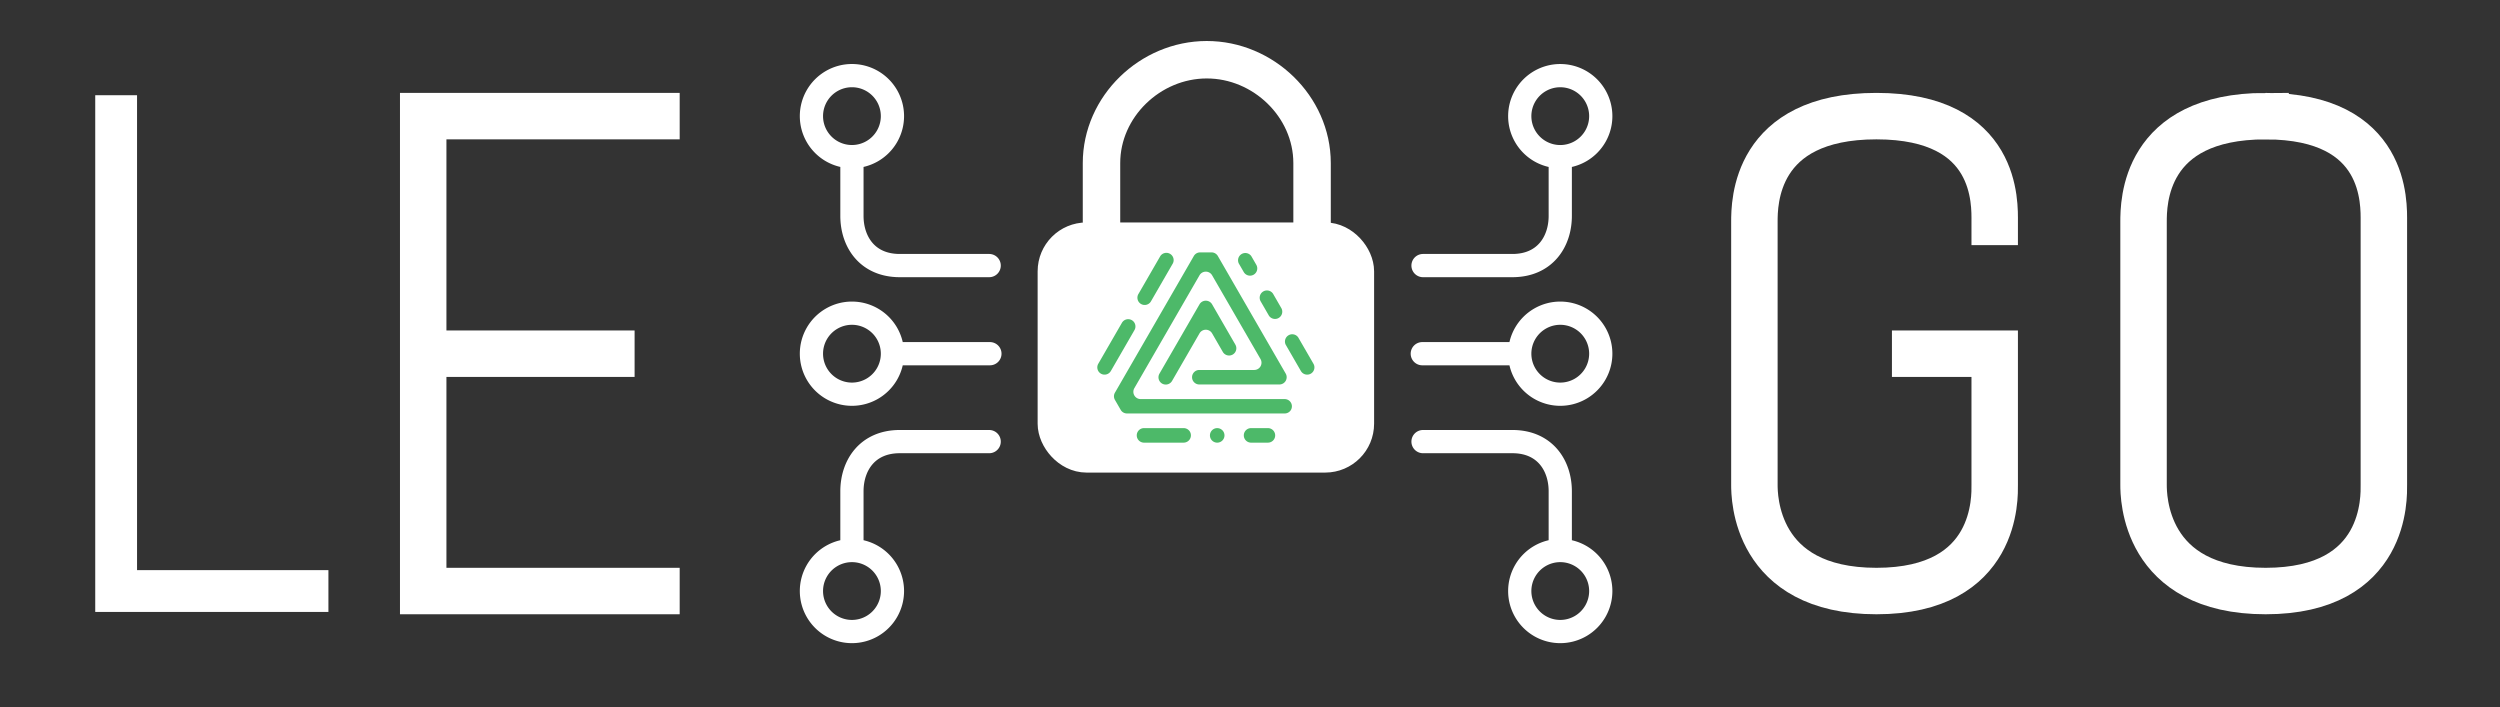 <svg width="538.167" height="152.232" viewBox="0 0 142.39 40.278" xml:space="preserve" xmlns="http://www.w3.org/2000/svg" xmlns:xlink="http://www.w3.org/1999/xlink"><rect x="0" y="0" width="142.39" height="40.278" fill="#333333" stroke="none"/><defs><linearGradient id="b"><stop stop-color="#fff" offset="0"/></linearGradient><linearGradient id="a" gradientTransform="rotate(180 -2.981 -28.082) scale(.005)"><stop stop-color="#4db969" offset="0"/></linearGradient><linearGradient id="c" x2="7.043" y1="3.522" y2="3.522" gradientTransform="translate(70.517 82.635) scale(.396)" gradientUnits="userSpaceOnUse" xlink:href="#a"/><linearGradient id="d" x1="81.013" x2="88.057" y1="88.518" y2="88.518" gradientTransform="translate(41.215 48.966) scale(.396)" gradientUnits="userSpaceOnUse" xlink:href="#b"/><linearGradient id="f" x1="84.535" x2="91.578" y1="88.518" y2="88.518" gradientTransform="translate(45.4 48.966) scale(.396)" gradientUnits="userSpaceOnUse"><stop stop-color="#2c3c69" offset="0"/></linearGradient><linearGradient id="g" x1="91.578" x2="98.622" y1="88.518" y2="88.518" gradientTransform="translate(45.4 48.966) scale(.396)" gradientUnits="userSpaceOnUse"><stop stop-color="#f9a11d" offset="0"/></linearGradient><linearGradient id="e" x1="77.492" x2="84.535" y1="88.518" y2="88.518" gradientTransform="translate(45.4 48.966) scale(.396)" gradientUnits="userSpaceOnUse"><stop stop-color="#00add8" offset="0"/></linearGradient></defs><g fill="none" stroke="url(#b)" stroke-width="2.646"><path d="M129.04 6.615c-6.952 0-6.952 4.973-6.952 6.024V27.61c0 .62 0 6.053 6.952 6.053s6.735-5.423 6.735-6.053V12.64c0-1.013.217-6.024-6.735-6.024z"/><path d="M113.61 12.639c0-1.013.217-6.025-6.735-6.025s-6.952 4.973-6.952 6.025V27.61c0 .62 0 6.053 6.952 6.053s6.735-5.423 6.735-6.053v-7.465h-4.53" stroke-linecap="square"/></g><g fill="none" stroke="url(#b)" stroke-linecap="round" stroke-linejoin="round" stroke-width="1.323"><path d="M88.866 31.356v-3.374c0-1.472-.874-2.83-2.724-2.83H81.05m5.509 8.511a2.307 2.307 0 1 0 4.614 0 2.307 2.307 0 0 0-4.614 0zM86.559 20.145h-5.551m5.551 0a2.307 2.307 0 1 0 4.614 0 2.307 2.307 0 0 0-4.614 0zM88.866 8.922v3.374c0 1.472-.874 2.83-2.724 2.83H81.05m5.509-8.511a2.307 2.307 0 1 0 4.614 0 2.307 2.307 0 0 0-4.614 0z"/></g><path d="M62.737 13.728V9.291c-.001-3.22 2.772-5.887 5.993-5.889 3.221-.002 5.997 2.662 6 5.883.002 3.22 0 4.443 0 4.443" fill="none" stroke="url(#b)" stroke-linecap="round" stroke-linejoin="round" stroke-width="2.133" style="paint-order:fill markers stroke"/><rect x="60.158" y="13.728" width="17.047" height="12.13" ry="1.725" fill="url(#b)" stroke="url(#b)" stroke-linecap="round" stroke-linejoin="round" stroke-width="2.117" style="paint-order:normal"/><g fill="url(#a)" stroke-width=".146"><path class="cls-4" d="M66.397 21.903a.414.414 0 0 0 .358-.206l.358-.62.285-.494.015-.025.906-1.571a.414.414 0 0 1 .717 0l.61 1.055a.412.412 0 1 0 .716-.412l-1.326-2.297a.414.414 0 0 0-.717 0l-2.28 3.947a.414.414 0 0 0 .358.623z"/><path class="cls-4" d="M73.172 22.73h-8.207a.414.414 0 0 1-.358-.62l3.713-6.432a.414.414 0 0 1 .716 0l2.759 4.774a.414.414 0 0 1-.358.62h-3.129a.412.412 0 1 0 0 .826h4.563a.414.414 0 0 0 .358-.62l-3.865-6.695a.414.414 0 0 0-.358-.208h-.652a.414.414 0 0 0-.359.208l-4.492 7.781a.411.411 0 0 0 0 .414l.326.564a.41.41 0 0 0 .357.207h8.987a.41.41 0 0 0 .357-.207.412.412 0 0 0-.358-.612zM73.226 19.629l.868 1.503a.412.412 0 1 0 .715-.414l-.868-1.501a.414.414 0 0 0-.715.412zM70.555 15.003l.284.491a.412.412 0 1 0 .715-.412l-.283-.49a.414.414 0 0 0-.716.411zM71.793 17.147l.478.829a.414.414 0 0 0 .716-.414l-.478-.829a.414.414 0 0 0-.716.414zM72.217 24.384h-.981a.414.414 0 0 0 0 .827h.98a.412.412 0 0 0 .357-.62.413.413 0 0 0-.356-.207zM69.327 24.384a.414.414 0 1 0 .001.828.414.414 0 0 0-.001-.828zM65.564 17.146l1.237-2.143a.414.414 0 0 0-.717-.412l-1.236 2.141a.414.414 0 1 0 .716.414zM63.269 21.132l1.346-2.332a.412.412 0 1 0-.715-.414l-1.346 2.332a.412.412 0 1 0 .715.414zM67.418 24.384h-2.28a.414.414 0 0 0 .002.827h2.278a.415.415 0 0 0 .358-.62.415.415 0 0 0-.358-.207z"/></g><g fill="none" stroke="url(#b)" stroke-linecap="round" stroke-linejoin="round" stroke-width="1.323"><path d="M48.523 31.356v-3.374c0-1.472.874-2.83 2.724-2.83h5.092m-5.509 8.511a2.307 2.307 0 1 1-4.614 0 2.307 2.307 0 0 1 4.614 0zM50.83 20.145h5.551m-5.551 0a2.307 2.307 0 1 1-4.614 0 2.307 2.307 0 0 1 4.614 0zM48.523 8.922v3.374c0 1.472.874 2.83 2.724 2.83h5.092M50.83 6.614a2.307 2.307 0 1 1-4.614 0 2.307 2.307 0 0 1 4.614 0z"/></g><g fill="none" stroke="url(#b)" stroke-linecap="square"><path d="M34.821 20.145H24.104m13.285 13.518H24.104V6.614h13.285" stroke-width="2.646"/><path d="M6.615 33.663h10.9M6.615 6.614v27.049m0-27.049v27.049" stroke-width="2.381"/></g></svg>